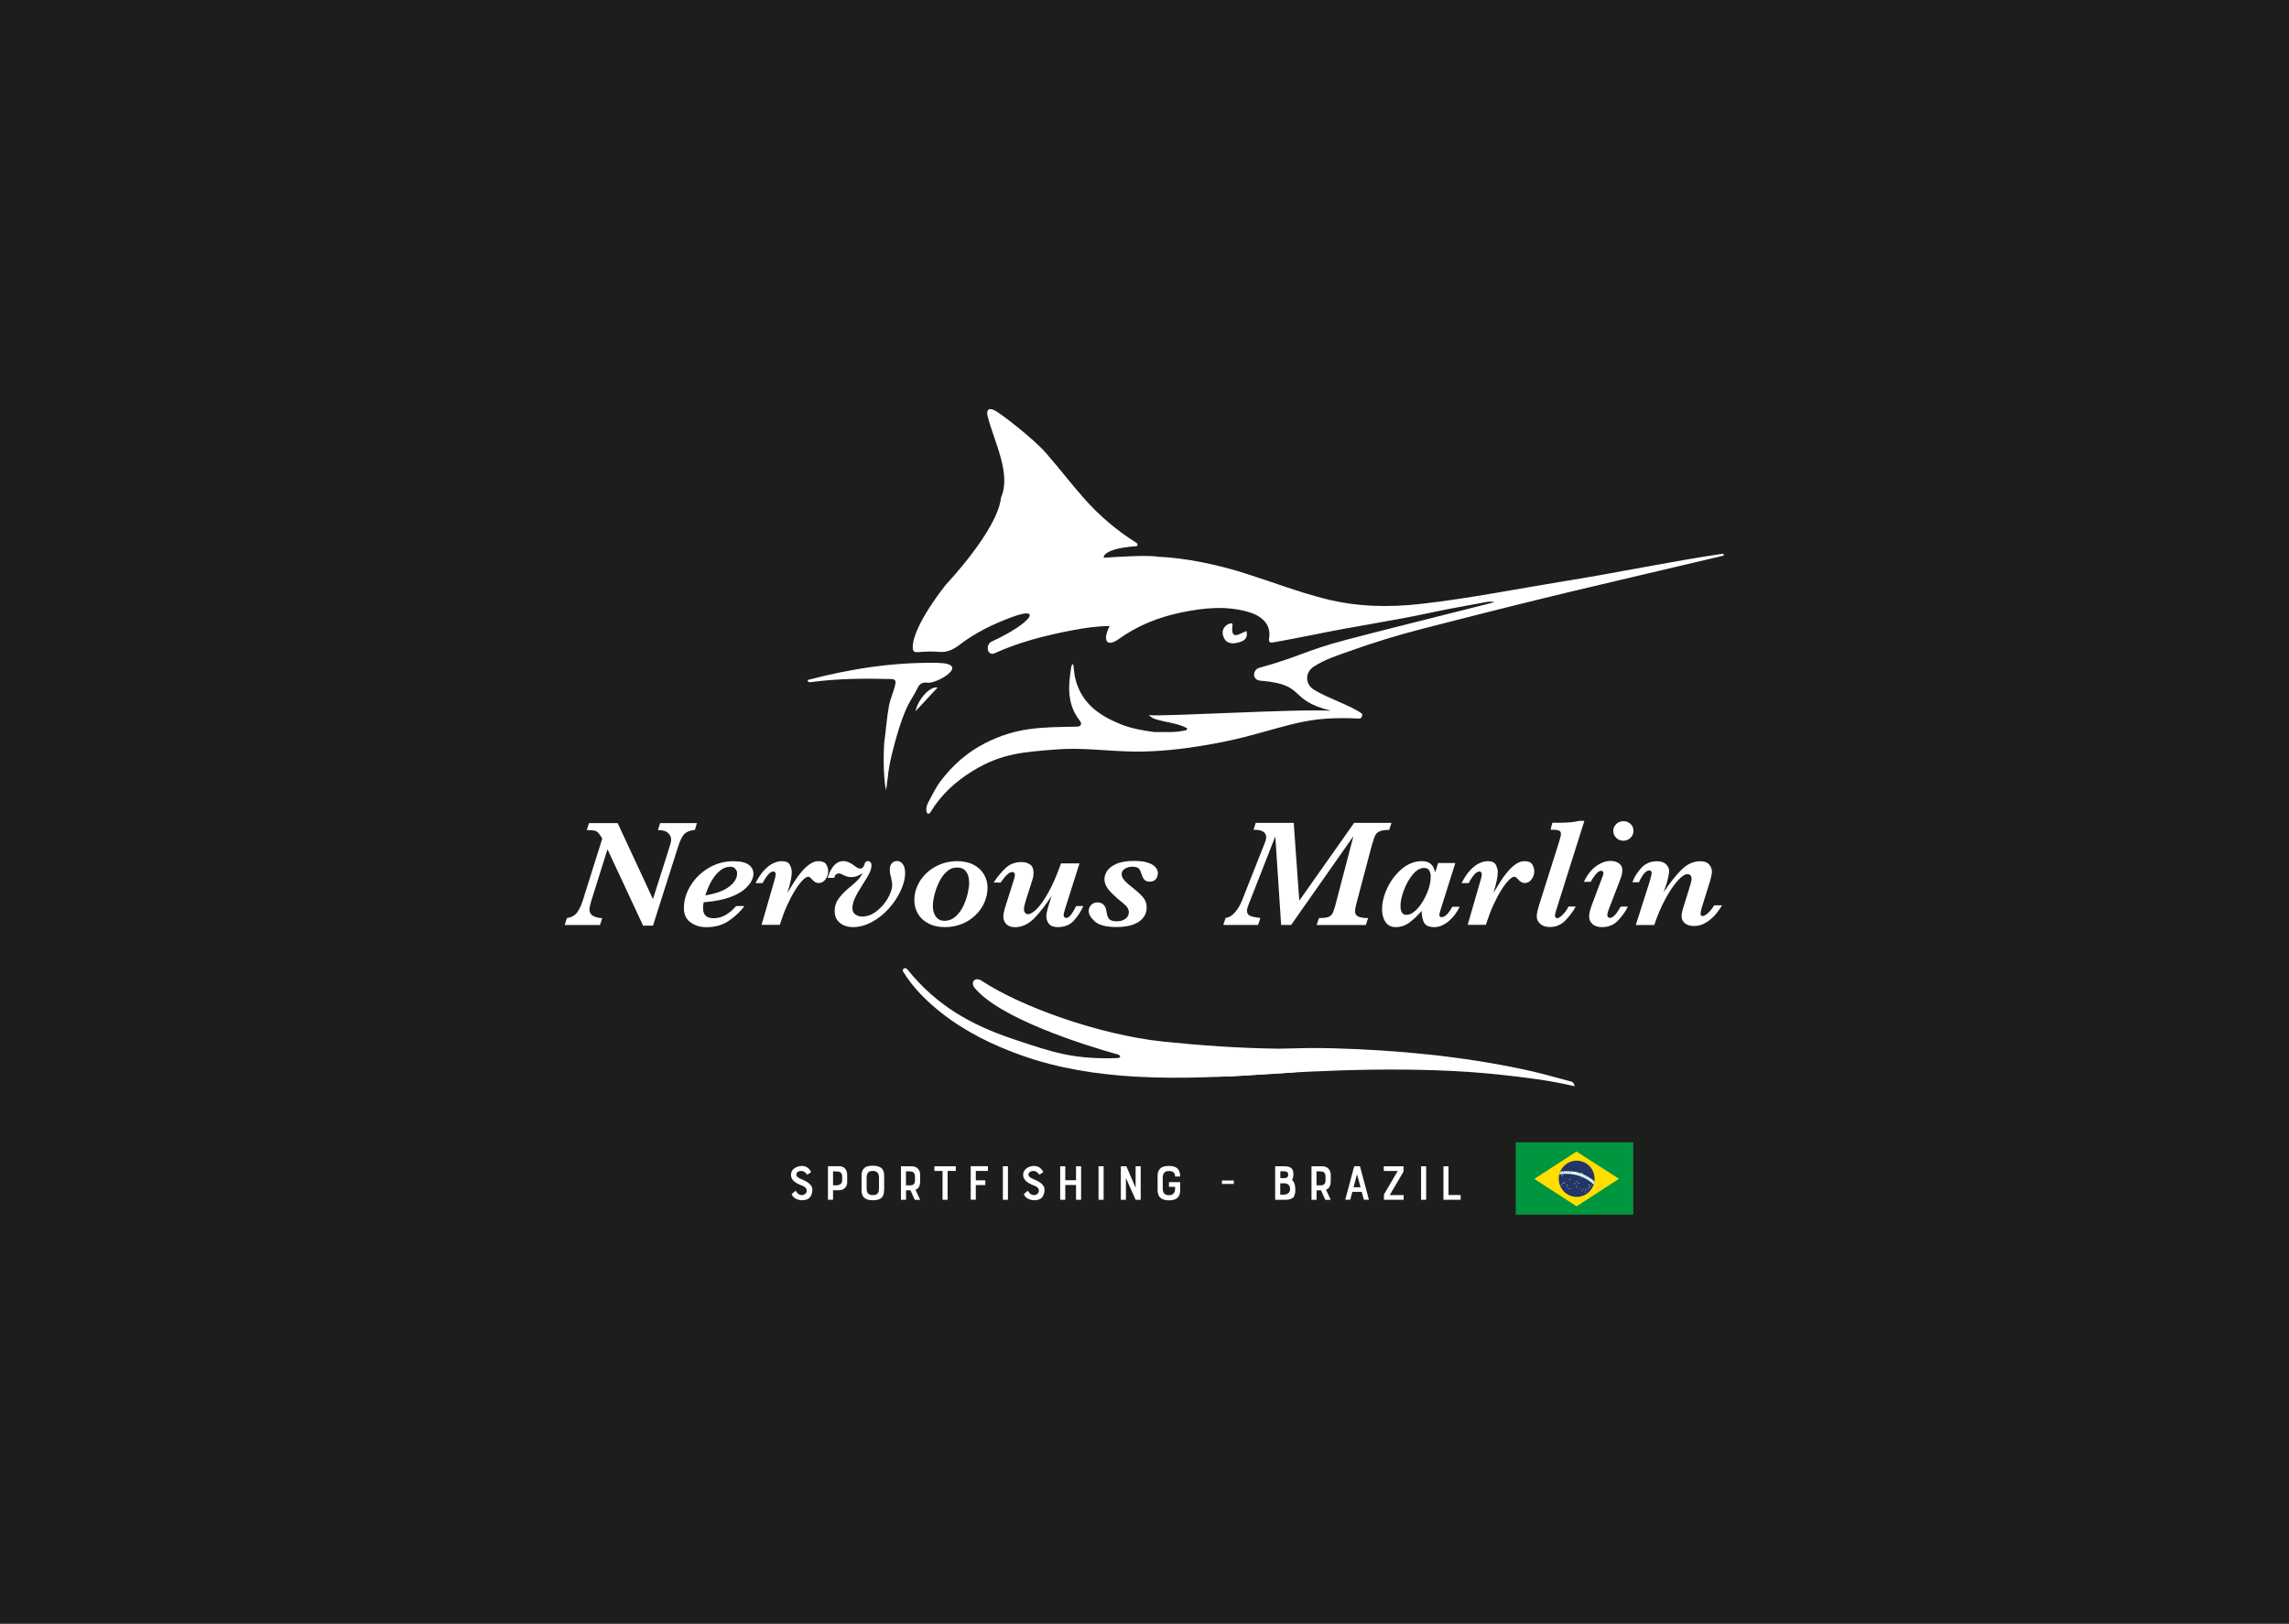 <?xml version="1.0" encoding="UTF-8"?>
<svg id="Capa_1" data-name="Capa 1" xmlns="http://www.w3.org/2000/svg" viewBox="0 0 283.46 201.12">
  <defs>
    <style>
      .cls-1 {
        fill: #ffde00;
      }

      .cls-2 {
        fill: #1d1d1b;
      }

      .cls-3 {
        fill: #233466;
      }

      .cls-4 {
        fill: #fff;
      }

      .cls-5 {
        fill: #009640;
      }
    </style>
  </defs>
  <rect class="cls-2" width="283.46" height="201.12"/>
  <g>
    <path class="cls-4" d="M154.36,78.17c.24,1.05-.51,1.3-1.18,1.45-.68.15-1.39.06-1.68-.77-.22-.61-.05-1.11.47-1.48.21-.14.7-.3.66.02-.27,2.09.89,1.05,1.74.77Z"/>
    <g>
      <path class="cls-4" d="M100.39,148.18c-.12.19-.28.31-.47.38-.19.07-.39.1-.59.1-.13,0-.27-.02-.4-.05-.13-.03-.26-.08-.38-.14-.12-.06-.22-.14-.31-.24-.09-.09-.16-.2-.21-.33l.51-.43.03.07c.08.13.18.24.3.34.13.1.27.14.42.14.17,0,.31-.05.43-.16.12-.1.18-.24.18-.4,0-.09-.02-.17-.06-.24s-.09-.13-.16-.18c-.06-.05-.14-.1-.22-.14-.08-.04-.17-.08-.27-.11-.14-.05-.29-.12-.44-.2-.16-.08-.3-.18-.43-.29-.24-.23-.37-.48-.37-.77,0-.19.04-.35.12-.49.08-.14.19-.26.32-.35s.28-.16.44-.21.32-.07.48-.07c.27,0,.49.07.68.2.19.14.34.32.46.56l-.48.33c-.11-.14-.22-.26-.34-.34-.12-.09-.26-.13-.42-.13-.07,0-.14,0-.21.03-.07.02-.13.04-.19.08-.06.04-.1.08-.14.13-.04.05-.06.12-.06.19,0,.09.03.18.09.25s.14.13.23.19c.09.05.19.1.29.14.1.04.2.08.28.12.12.05.24.12.37.19.13.07.25.16.36.26.11.1.2.21.27.33.07.12.1.26.1.41,0,.1-.01.23-.04.38-.03.16-.09.31-.19.46Z"/>
      <path class="cls-4" d="M104.92,146.36c0,.33-.1.59-.29.78-.19.19-.45.28-.78.28h-.69v1.17h-.63v-4.15h1.31c.37,0,.64.1.81.3.17.2.26.46.26.78v.84ZM104.06,145.19c-.07-.04-.15-.07-.24-.08-.09-.01-.21-.02-.34-.02h-.32v1.72h.32c.08,0,.18,0,.27-.02.1-.01.19-.04.27-.09.18-.1.27-.28.27-.53v-.44c0-.08-.01-.18-.04-.28-.03-.1-.09-.19-.19-.25Z"/>
      <path class="cls-4" d="M109.48,147.4c0,.24-.03.43-.09.6s-.15.29-.27.39c-.12.1-.26.17-.44.21-.17.04-.37.06-.59.06s-.43-.02-.6-.07c-.18-.05-.32-.12-.44-.22s-.21-.23-.27-.39c-.06-.16-.09-.36-.09-.59v-1.75c0-.24.03-.44.09-.6.06-.16.15-.29.27-.39s.26-.17.44-.21c.18-.04.38-.06.6-.06.45,0,.8.09,1.04.28s.36.51.36.97v1.75ZM108.12,145.03h-.08c-.26,0-.45.08-.56.23s-.16.35-.16.61v1.32c0,.27.06.48.17.62.12.14.3.21.55.21h.08c.14,0,.25-.02.35-.06s.17-.1.23-.17c.06-.07.1-.16.12-.26.02-.1.03-.22.03-.34v-1.32c0-.28-.06-.49-.19-.63-.12-.14-.3-.21-.54-.21Z"/>
      <path class="cls-4" d="M113.28,148.6l-.53-1.17h-.55v1.17h-.63v-4.15h1.31c.34,0,.6.1.79.3.19.2.28.46.28.78v.84c0,.19-.04.37-.11.55-.07.18-.19.3-.35.38l-.12.06.58,1.25h-.67ZM112.72,145.08h-.53v1.73h.43c.11,0,.21,0,.28-.02.08-.01.15-.04.21-.09.09-.07.14-.15.17-.25.02-.1.03-.2.03-.29v-.43c0-.43-.2-.64-.6-.64Z"/>
      <path class="cls-4" d="M118.36,145.03h-1.01v3.57h-.63v-3.57h-1.01v-.58h2.65v.58Z"/>
      <path class="cls-4" d="M122.34,145.03h-1.5v1.16h1.18v.59h-1.18v1.81h-.63v-4.15h2.13v.58Z"/>
      <path class="cls-4" d="M124.19,148.6v-4.15h.63v4.15h-.63Z"/>
      <path class="cls-4" d="M129.14,148.18c-.12.19-.28.31-.47.38-.19.07-.39.1-.59.1-.13,0-.27-.02-.4-.05-.13-.03-.26-.08-.38-.14-.12-.06-.22-.14-.31-.24-.09-.09-.16-.2-.21-.33l.51-.43.03.07c.08.13.18.24.3.34.13.1.27.14.42.14.17,0,.31-.05.43-.16.12-.1.18-.24.18-.4,0-.09-.02-.17-.06-.24s-.09-.13-.16-.18c-.06-.05-.14-.1-.22-.14s-.17-.08-.27-.11c-.14-.05-.29-.12-.44-.2s-.3-.18-.43-.29c-.24-.23-.37-.48-.37-.77,0-.19.04-.35.12-.49s.19-.26.32-.35c.13-.09.28-.16.44-.21.16-.05.32-.07.48-.07.27,0,.49.07.68.2.19.14.34.32.46.56l-.48.33c-.11-.14-.22-.26-.34-.34-.12-.09-.26-.13-.42-.13-.07,0-.14,0-.21.03-.07.02-.13.04-.19.08-.06.04-.1.08-.14.13s-.06.12-.06.19c0,.09.03.18.09.25s.14.13.23.19c.09.05.19.1.29.14.1.04.2.08.28.12.12.05.24.12.37.19.13.07.25.16.36.26.11.1.2.21.27.33s.1.26.1.41c0,.1-.01.23-.04.38-.03.16-.09.31-.19.46Z"/>
      <path class="cls-4" d="M133.88,148.6h-.63v-1.83h-1.33v1.83h-.63v-4.15h.63v1.73h1.33v-1.73h.63v4.15Z"/>
      <path class="cls-4" d="M136.04,148.6v-4.15h.63v4.15h-.63Z"/>
      <path class="cls-4" d="M141.26,148.6h-.63l-1.2-2.69v2.69h-.63v-4.15h.68l1.15,2.66v-2.66h.63v4.15Z"/>
      <path class="cls-4" d="M146.15,145.72h-.63v-.02c0-.12-.02-.23-.06-.31-.04-.08-.09-.15-.16-.21s-.14-.09-.23-.11c-.09-.02-.18-.03-.28-.03h-.08c-.25,0-.44.08-.57.25-.05.07-.09.15-.11.25-.03.09-.04.21-.04.34v1.32c0,.27.06.48.18.62.12.14.3.21.54.21h.08c.25,0,.43-.08.55-.23s.18-.35.18-.61v-.19h-.76v-.58h1.39v.98c0,.25-.04.45-.11.62s-.17.29-.3.39-.27.17-.44.2c-.17.04-.35.06-.54.06-.22,0-.41-.02-.59-.07-.17-.05-.32-.12-.44-.22-.12-.1-.22-.23-.28-.39-.06-.16-.1-.36-.1-.58v-1.75c0-.24.03-.44.1-.6s.17-.29.29-.39c.12-.1.27-.16.44-.2s.36-.06.57-.06c.22,0,.42.02.59.07.17.04.32.12.44.22.12.1.21.23.27.39s.09.35.09.58v.07Z"/>
      <path class="cls-4" d="M151.32,146.64v-.43h1.47v.43h-1.47Z"/>
      <path class="cls-4" d="M160.06,148.38c-.14.1-.29.16-.45.19s-.32.03-.47.03h-1.23v-4.15h1c.16,0,.33,0,.5.03s.31.06.42.14c.12.08.21.19.27.35.05.12.07.29.07.5,0,.12-.01.24-.04.35-.02.11-.07.22-.13.33.09.08.16.16.21.24.04.07.08.15.11.24.05.17.08.39.08.66,0,.08,0,.18,0,.28,0,.1-.02.2-.05.31-.02.1-.06.2-.1.29-.04.09-.1.16-.18.22ZM159.08,145.92c.14,0,.25-.04.33-.11s.12-.18.12-.32c0-.09-.02-.17-.05-.22-.04-.06-.08-.1-.14-.13-.06-.03-.12-.05-.19-.06s-.14-.01-.21-.01h-.39v.85h.53ZM158.54,146.56v1.41h.38c.11,0,.22-.01.32-.04s.19-.07.27-.13c.08-.06.14-.13.18-.22.05-.09.07-.2.07-.32,0-.2-.06-.37-.19-.5-.12-.13-.29-.2-.51-.2h-.53Z"/>
      <path class="cls-4" d="M164.12,148.6l-.53-1.17h-.55v1.17h-.63v-4.15h1.31c.34,0,.6.1.79.3.19.2.28.46.28.78v.84c0,.19-.04.37-.11.55-.07.18-.19.3-.35.38l-.12.06.58,1.25h-.67ZM163.56,145.08h-.53v1.73h.43c.11,0,.21,0,.28-.02.08-.01.15-.04.21-.09.09-.07.14-.15.17-.25.02-.1.03-.2.03-.29v-.43c0-.43-.2-.64-.6-.64Z"/>
      <path class="cls-4" d="M168.64,147.62h-1.17l-.26.97h-.62l1.11-4.15h.71l1.11,4.15h-.62l-.27-.97ZM167.62,147.05h.87l-.45-1.61-.42,1.61Z"/>
      <path class="cls-4" d="M173.83,148.6h-2.45v-.65l1.71-2.92h-1.73v-.58h2.45v.65l-1.71,2.92h1.72v.58Z"/>
      <path class="cls-4" d="M175.98,148.6v-4.15h.63v4.15h-.63Z"/>
      <path class="cls-4" d="M180.88,148.6h-2.13v-4.15h.63v3.56h1.5v.59Z"/>
    </g>
    <path class="cls-4" d="M194.17,133.85c-1.83-.49-3.66-1.01-5.51-1.4-7.73-1.64-15.57-2.38-23.46-2.61-16.56-.49-24.79,4.37-11.11,3.38,9.94-.72,21.67-1.19,31.6-.12,3.11.34,6.21.7,9.3,1.44-.06-.59-.49-.6-.81-.68Z"/>
    <g>
      <path class="cls-4" d="M86.31,101.93l-.26.86c-.52.04-.93.19-1.23.44-.3.25-.59.81-.86,1.68l-3.1,9.74h-1.22l-4.41-9.46-2.03,6.46c-.13.44-.2.76-.2.95,0,.42.17.7.5.87.33.16.69.24,1.08.24l-.28.86h-4.37l.27-.86c.59-.09,1.03-.34,1.31-.75.28-.42.52-.95.72-1.61l2.35-7.48-.21-.34c-.21-.34-.41-.54-.61-.61s-.56-.11-1.1-.11l.28-.86h3.55l4.37,9.41,1.88-5.93c.04-.13.09-.29.15-.48.06-.19.12-.37.16-.53s.06-.32.06-.46c0-.27-.12-.53-.37-.78s-.67-.37-1.27-.37l.28-.86h4.55Z"/>
      <path class="cls-4" d="M93.31,108.21c0,.25-.08.55-.24.88-.16.33-.45.68-.88,1.06-.43.37-1.04.7-1.83.99-.79.29-1.79.48-2.99.59l-.23.02c-.05.25-.08.48-.08.69,0,.46.11.79.34.99s.56.3,1,.3c.96,0,1.88-.5,2.76-1.51h1.02c-.4.59-1,1.17-1.81,1.75s-1.77.87-2.88.87c-.77,0-1.43-.2-1.98-.6-.55-.4-.82-.99-.82-1.77,0-.95.27-1.87.82-2.77.55-.9,1.29-1.63,2.23-2.19.94-.56,1.97-.84,3.08-.84.89,0,1.53.15,1.91.44.38.29.57.66.57,1.11ZM91.28,108.17c0-.21-.07-.39-.22-.56-.15-.17-.35-.26-.61-.26-.45,0-.86.15-1.24.45s-.69.66-.95,1.07c-.26.41-.47.83-.63,1.25-.16.42-.26.68-.3.78,1.3-.21,2.29-.57,2.95-1.07.66-.5,1-1.06,1-1.66Z"/>
      <path class="cls-4" d="M102.56,107.88c0,.39-.11.74-.34,1.04-.22.3-.51.45-.85.45-.29,0-.57-.16-.85-.49-.15-.19-.3-.29-.45-.29-.17,0-.41.16-.71.47-.3.31-.61.73-.93,1.25s-.63,1.12-.94,1.79-.57,1.36-.8,2.07l-.12.38h-2.26l1.51-5.23c.16-.5.24-.85.24-1.05,0-.07-.02-.15-.07-.22-.05-.07-.12-.11-.21-.11-.25,0-.5.17-.76.51-.26.34-.45.65-.58.93h-.88c.37-.72.75-1.28,1.14-1.67.39-.39.76-.67,1.13-.82.36-.16.69-.23.99-.23.51,0,.84.16,1,.47s.23.61.23.91c0,.54-.18,1.39-.54,2.55.37-.61.67-1.1.9-1.46.23-.37.51-.74.84-1.14.32-.39.67-.71,1.03-.96.36-.25.72-.37,1.06-.37.49,0,.82.14.98.41.16.27.24.54.24.81Z"/>
      <path class="cls-4" d="M112.09,108.1c0,.68-.18,1.41-.55,2.21s-.86,1.54-1.48,2.23c-.62.69-1.32,1.24-2.1,1.66s-1.55.63-2.32.63c-.37,0-.72-.06-1.06-.19s-.63-.34-.87-.64c-.23-.3-.35-.68-.35-1.16,0-.57.16-1.07.47-1.51.31-.44.76-.91,1.34-1.39.47-.39.82-.7,1.05-.94.23-.24.43-.52.6-.85-.47.33-.95.49-1.43.49-.31,0-.65-.1-1.01-.29-.21-.11-.37-.17-.49-.17-.29,0-.49.18-.59.55h-.81c.43-1.38,1.08-2.08,1.96-2.08.42,0,.89.21,1.4.61.16.12.29.21.38.25.09.04.18.07.26.07.28,0,.47-.17.56-.51.06-.28.2-.42.39-.42.15,0,.26.05.35.14.08.09.13.21.13.36,0,.32-.09.67-.28,1.04-.19.37-.43.78-.73,1.23-.51.8-.87,1.42-1.06,1.86-.2.45-.29.84-.29,1.19,0,.37.12.63.37.8.25.16.52.25.83.25.63,0,1.23-.22,1.8-.67.57-.45,1.04-.98,1.39-1.6.35-.62.53-1.16.53-1.62,0-.29-.05-.63-.15-1.02-.1-.32-.14-.6-.14-.86,0-.4.09-.69.28-.86.19-.17.39-.25.61-.25.29,0,.53.13.72.39.19.26.28.61.28,1.04Z"/>
      <path class="cls-4" d="M122.29,109.94c0,.62-.13,1.23-.38,1.82-.25.59-.62,1.12-1.1,1.58-.48.47-1.04.83-1.68,1.09-.64.26-1.35.4-2.12.4s-1.41-.14-1.98-.42c-.57-.28-1.01-.68-1.33-1.19-.31-.51-.47-1.09-.47-1.75,0-.83.24-1.62.71-2.37.47-.74,1.12-1.34,1.94-1.78.82-.44,1.7-.66,2.65-.66.79,0,1.47.15,2.04.45s1,.7,1.29,1.21c.29.5.43,1.04.43,1.62ZM120.01,109.3c0-.58-.13-1.03-.38-1.36-.25-.33-.63-.49-1.12-.49s-.91.17-1.29.52c-.38.35-.69.78-.94,1.31-.25.52-.44,1.05-.57,1.58-.13.53-.19.99-.19,1.37,0,.53.13.97.38,1.31.25.34.6.51,1.06.51.51,0,.96-.17,1.35-.51.39-.34.71-.77.97-1.3.25-.52.44-1.06.56-1.6.12-.54.18-.99.18-1.34Z"/>
      <path class="cls-4" d="M134.16,112.21c-.26.61-.64,1.2-1.14,1.77s-1.17.85-2.02.85c-.53,0-.9-.14-1.11-.41-.21-.27-.32-.59-.32-.95,0-.15.03-.36.09-.61.06-.25.14-.54.24-.85l.32-1.05c-.69,1.08-1.39,2-2.12,2.75-.73.75-1.54,1.13-2.43,1.13-.46,0-.8-.13-1.05-.38-.24-.25-.37-.56-.37-.9,0-.33.09-.77.27-1.33l.97-3.07c.13-.37.19-.64.19-.8,0-.07-.02-.15-.07-.23-.05-.08-.13-.12-.25-.12-.38,0-.86.43-1.43,1.3h-.88c.44-.68.92-1.27,1.46-1.78s1.2-.76,2.01-.76c.37,0,.7.09,1.01.28.3.19.46.54.46,1.06,0,.3-.04.58-.13.82l-.79,2.48c-.18.57-.27.98-.27,1.24,0,.14.04.27.13.39.09.12.21.19.36.19.3,0,.67-.22,1.12-.67.44-.44.92-1.14,1.45-2.08.52-.94,1.03-2.12,1.53-3.54h2.29l-1.8,5.68c-.12.4-.17.65-.17.73,0,.07.03.15.09.23.06.08.13.12.2.12.24,0,.47-.16.68-.47.22-.31.41-.65.59-1.01h.9Z"/>
      <path class="cls-4" d="M143.37,108.24c0,.25-.09.48-.26.67-.18.19-.42.29-.72.29-.23,0-.41-.04-.54-.13s-.23-.21-.31-.36c-.07-.16-.17-.39-.27-.69-.06-.21-.17-.38-.3-.49-.14-.12-.39-.18-.77-.18-.33,0-.63.08-.9.25-.27.17-.4.39-.4.66,0,.19.05.36.16.53.11.17.24.33.4.48.16.15.4.36.74.63.63.5,1.09.92,1.37,1.26s.43.76.43,1.27c0,.41-.12.8-.37,1.16s-.65.66-1.21.89c-.56.23-1.29.34-2.16.34-1.26,0-2.15-.23-2.67-.68-.51-.45-.77-.89-.77-1.31,0-.28.1-.52.3-.74.2-.21.46-.32.79-.32.65,0,1.03.41,1.13,1.22.04.35.15.62.3.82.16.2.48.3.98.3.43,0,.78-.11,1.06-.32.28-.21.41-.48.41-.81,0-.17-.05-.34-.14-.51-.09-.17-.29-.37-.58-.61-.52-.42-.95-.79-1.28-1.12-.34-.32-.59-.63-.76-.93-.17-.3-.26-.61-.26-.94,0-.29.1-.61.3-.95.2-.34.57-.64,1.13-.9.55-.26,1.3-.39,2.24-.39.58,0,1.06.05,1.46.15.4.1.7.23.92.39.21.16.36.33.45.5.08.18.13.36.13.54Z"/>
    </g>
    <g>
      <path class="cls-4" d="M172.31,101.93l-.28.86c-.49,0-.86.05-1.13.15-.26.1-.46.27-.58.5s-.26.63-.42,1.18l-1.95,7.37c-.1.39-.15.68-.15.86,0,.34.14.56.42.68.28.12.68.18,1.2.18l-.28.86h-6.09l.28-.86c.47,0,.84-.04,1.08-.11.25-.07.43-.2.55-.39.12-.19.24-.49.36-.92l2.28-8.72-7.71,10.99h-1.24l-.72-10.97-3.23,8.24c-.19.47-.28.78-.28.93,0,.35.15.59.44.69.29.11.7.19,1.22.25l-.28.86h-4.31l.28-.86c.43-.06.82-.29,1.18-.72.36-.42.65-.92.87-1.48l2.86-7.23c.08-.2.12-.38.12-.56,0-.3-.12-.53-.35-.69-.23-.16-.56-.24-.99-.24h-.22l.26-.86h4.71l.69,9.63,6.79-9.63h4.64Z"/>
      <path class="cls-4" d="M180.76,112.32c-.19.37-.39.7-.63,1.01-.23.3-.49.57-.77.8-.28.23-.57.4-.85.52-.29.12-.58.18-.89.18-.67,0-1.11-.2-1.29-.59-.19-.39-.28-.86-.28-1.41-.51.59-1.02,1.07-1.52,1.44s-1.07.56-1.71.56c-.38,0-.69-.1-.94-.3-.25-.2-.43-.47-.55-.82-.12-.34-.18-.71-.18-1.1,0-.84.22-1.72.66-2.65s1.04-1.71,1.8-2.35c.76-.63,1.58-.95,2.46-.95.4,0,.72.08.95.23.23.16.39.33.48.52.09.19.16.41.23.64l.36-1.16h2.13l-1.79,5.68c-.13.41-.19.66-.19.75,0,.08.03.15.08.2.05.06.12.08.19.08.42,0,.86-.43,1.34-1.29h.93ZM177.18,108.61c0-.3-.06-.56-.18-.78-.12-.22-.34-.33-.65-.33-.48,0-.95.27-1.4.81s-.82,1.19-1.1,1.95-.42,1.4-.42,1.92c0,.75.24,1.13.73,1.13.34,0,.69-.15,1.04-.45.36-.3.68-.7.99-1.21.31-.52.56-1.05.73-1.58.17-.53.25-1.02.25-1.45Z"/>
      <path class="cls-4" d="M190,107.88c0,.39-.11.74-.34,1.04-.22.3-.51.45-.85.45-.29,0-.57-.16-.85-.49-.15-.19-.31-.29-.45-.29-.17,0-.41.16-.71.47-.3.31-.61.73-.93,1.25s-.63,1.12-.94,1.79c-.31.67-.57,1.36-.8,2.07l-.12.38h-2.26l1.51-5.23c.16-.5.24-.85.24-1.05,0-.07-.02-.15-.07-.22-.05-.07-.12-.11-.21-.11-.25,0-.5.17-.76.51s-.45.65-.58.93h-.89c.37-.72.75-1.28,1.14-1.67.39-.39.76-.67,1.13-.82.36-.16.69-.23.99-.23.51,0,.84.16,1,.47.15.31.23.61.23.91,0,.54-.18,1.39-.54,2.55.37-.61.67-1.1.9-1.46.23-.37.51-.74.84-1.14.32-.39.67-.71,1.03-.96.36-.25.72-.37,1.06-.37.49,0,.82.14.98.41.16.27.24.54.24.81Z"/>
      <path class="cls-4" d="M196.19,101.71l-3.37,10.68c-.17.53-.26.86-.26.99,0,.11.03.19.08.25.05.06.12.09.2.09.17,0,.4-.15.69-.44.29-.29.53-.62.7-1h.9c-.31.58-.73,1.15-1.26,1.7-.53.56-1.18.84-1.97.84-.48,0-.87-.13-1.16-.39s-.44-.57-.44-.94c0-.29.1-.75.3-1.41l2.46-7.77c.16-.51.24-.85.24-1.02,0-.22-.09-.36-.27-.43s-.52-.1-1.02-.1l.23-.86h1.03c.44,0,.85-.02,1.21-.05.37-.03.72-.09,1.05-.18h.65Z"/>
      <path class="cls-4" d="M201.57,112.32c-.25.54-.64,1.09-1.17,1.66s-1.2.85-2,.85c-.54,0-.94-.13-1.21-.39-.27-.26-.4-.56-.4-.92s.12-.86.36-1.5l1.24-3.29c.12-.3.18-.5.18-.61,0-.07-.03-.13-.09-.19-.06-.06-.12-.08-.19-.08-.22,0-.46.16-.72.49-.26.33-.45.62-.58.88h-.85c.38-.82.87-1.45,1.48-1.91.61-.45,1.21-.68,1.81-.68.42,0,.77.1,1.05.3s.42.47.42.81c0,.35-.07.71-.21,1.07l-1.5,3.9c-.1.27-.15.48-.15.65,0,.07.03.15.09.22.06.07.13.11.2.11.19,0,.39-.1.6-.3.21-.2.46-.57.77-1.1h.89ZM202.28,102.91c0,.34-.12.62-.37.86-.25.24-.54.36-.87.36-.36,0-.66-.12-.9-.36s-.36-.53-.36-.86.12-.6.36-.84c.24-.24.54-.36.9-.36.23,0,.44.05.63.16.19.11.34.25.45.43.11.18.16.38.16.61Z"/>
      <path class="cls-4" d="M213.25,112.12c-.18.33-.43.69-.75,1.08-.32.39-.71.74-1.19,1.04-.47.3-.98.45-1.53.45-.47,0-.85-.11-1.13-.34s-.41-.52-.41-.88c0-.29.08-.67.24-1.16l.7-2.24c.2-.61.3-1.03.3-1.26,0-.14-.04-.26-.13-.37-.09-.11-.21-.17-.36-.17-.35,0-.77.28-1.27.85s-1.01,1.33-1.52,2.29c-.52.96-.96,2.01-1.34,3.16h-2.29l1.74-5.46c.15-.55.23-.86.23-.95,0-.07-.02-.15-.06-.23s-.11-.12-.22-.12c-.25,0-.49.15-.72.46-.23.3-.42.64-.58,1h-.81c.24-.66.62-1.26,1.13-1.8.51-.53,1.15-.8,1.93-.8.5,0,.87.13,1.12.39.25.26.37.54.37.83,0,.16-.04.41-.11.74-.07.33-.15.64-.24.92l-.34.96c.8-1.19,1.54-2.12,2.24-2.81.7-.69,1.48-1.03,2.33-1.03.49,0,.85.14,1.08.41s.34.58.34.9c0,.2-.08.57-.23,1.13l-1.01,3.24c-.12.4-.17.69-.17.85,0,.06.02.12.06.18s.1.08.17.08c.18,0,.41-.12.69-.37.28-.25.54-.57.77-.96h.96Z"/>
    </g>
    <path class="cls-4" d="M114.84,84.56c1.13.19,5.51-2.38,1.27-2.46-5.37-.1-10.74.71-16.13,2.13.15.34.3.28.5.25,3.27-.44,6.55-.46,9.83-.38.54.01.67.18.55.71-.2.89-.6,1.7-.77,2.6-.29,1.54-.38,3.1-.6,4.65-.19,3.38.14,5.43.22,5.8.15-.57.11-.92.22-1.45.09-1.13.32-2.22.6-3.33.46-1.81.96-3.59,1.71-5.31.41-.93,1.01-1.74,1.44-2.65.21-.44.62-.65,1.16-.56ZM213.38,68.58c-6.49.95-12.91,2.32-19.39,3.36-6.02.97-11.99,2.18-18.05,2.86-4,.45-7.94.36-11.87-.64-3.33-.85-6.53-2.08-9.8-3.12-3.34-1.07-7.41-1.95-10.92-2.09-1.23-.23-5.24.03-6.64.13-.08,0-.25-1.12,3.98-1.43.18-.01.28-.21.05-.41-2.45-1.53-4.63-3.39-6.53-5.55-1.6-1.82-3.08-3.74-4.67-5.57-1.54-1.78-5.73-5-6.36-5.29-1.13-.55-.93.49-.89.67.83,3.28,2.97,7.13,1.67,10.14-.44,4.05-6.79,10.73-6.79,10.73,0,0-4.11,5.06-4.14,7.77,0,.5.12.69.72.63.85-.08,1.71-.1,2.56-.03.99.09,1.75-.3,2.48-.85,1.97-1.52,4.19-2.59,6.5-3.45,3.83-1.43,2.55.69-2.48,3.02-.84.39-.54,1.86.36,1.45,3.1-1.41,6.38-2.23,9.7-2.86,1.45-.27,2.91-.5,4.54-.51-.96,1.94-.27,2.62,1.15,1.6,2.33-1.68,4.96-2.71,7.76-3.29,2.78-.57,5.57-.86,8.36-.03,1.46.44,2.78,1.45,2.48,3.23-.1.59.2.58.62.5,1.64-.32,3.28-.6,4.91-.94,4.84-1.01,9.75-1.7,14.58-2.75,2.31-.5,4.65-.89,6.98-1.33,0,0,1.32-.05.48.14-1.69.43-3.38.86-5.07,1.28-4.29,1.09-8.58,2.14-12.86,3.27-5.28,1.39-5.65,2.05-10.91,3.51-.69.19-1,1.54.34,1.59,5.65.49,3.11,2.34,8.59,3.71-4.14-.26-20.64.75-22.56.54.41.38.69.47.99.55,1.25.37,2.58.45,3.75,1.07.01.32-.24.27-.43.31-1.2.27-2.41.13-3.62.17-1.42-.2-2.83-.43-4.17-.97-2.62-1.06-4.78-2.54-5.58-5.49-.18-.66-.2-1.3-.3-1.97-.23.11-.23.31-.26.48-.37,2.3-.5,4.55,1.08,6.54.31.39.14.73-.36.74-4.41.08-7.45.04-11.42,2.07-2.2,1.13-3.98,2.72-5.47,4.69-.62.82-1.03,1.72-1.51,2.6-.54.99-.11,1.87.3,1.18,1.32-2.16,3.12-3.79,5.24-5.08,3.54-2.16,6.23-2.31,10.34-2.64,3.25-.26,6.45.24,9.69.27,5.55.05,11.58-1.29,13.57-1.8,6.04-1.56,8.02-2.61,14.26-2.29.24.01.46-.48.25-.64-1.36-.99-4.2-1.89-5.89-2.93-1.13-.7-1.13-2.15-.02-2.87,1.34-.88,2.85-1.35,4.33-1.88,3.08-1.11,6.21-2.06,9.38-2.87,4.87-1.25,9.73-2.49,14.61-3.68,4.32-1.06,8.66-2.06,12.98-3.09,3.13-.74,6.26-1.47,9.39-2.21.13-.03.11-.25-.07-.24ZM109.93,96.41s0,0,0,0c0,0,0,0,0,.01v-.02ZM113.38,88.09c.94-1.01,1.81-1.95,2.72-2.93-.9-.23-2.45,1.47-2.72,2.93Z"/>
    <path class="cls-4" d="M165.03,130.04c-2.36-.13-4.71-.12-7.07-.16-4.64-.07-9.25-.39-13.88-.87-8.08-.84-17.82-4.42-22.49-7.52-.87-.58-1.45.2-.9.86,3.14,3.81,13.53,7.08,17.69,8.24.52.15.38.45,0,.46-5.35.17-7.81-.64-12.9-2.35-5.27-1.77-9.53-4.18-13.1-8.62-.31-.39-.7-.02-.56.22,1.22,2.02,2.89,3.67,4.71,5.11,3.02,2.39,6.45,4.06,10.07,5.34,4.54,1.6,9.24,2.32,14.02,2.6,5.95.34,11.88-.03,17.81-.39,8.82-.54,10.7-2.85,6.59-2.92Z"/>
    <g>
      <rect class="cls-5" x="187.7" y="141.48" width="14.56" height="8.96"/>
      <polygon class="cls-1" points="190 146.01 195.23 142.63 200.49 146 195.24 149.41 190 146.01"/>
      <ellipse class="cls-3" cx="195.25" cy="146" rx="2.22" ry="2.24"/>
      <path class="cls-4" d="M195.04,145.12c1.52.32,2.4,1.22,2.4,1.22-.02.17-.08.36-.08.36-.97-.93-2.19-1.18-2.19-1.18-1.08-.26-2.06-.07-2.06-.07.03-.13.12-.34.12-.34,0,0,.74-.14,1.82.03Z"/>
      <polygon class="cls-4" points="193.43 145.5 193.46 145.57 193.52 145.57 193.47 145.61 193.49 145.68 193.43 145.64 193.38 145.68 193.4 145.61 193.34 145.57 193.41 145.57 193.43 145.5"/>
      <polygon class="cls-4" points="194.4 146.01 194.42 146.07 194.48 146.07 194.43 146.11 194.45 146.16 194.4 146.13 194.35 146.16 194.37 146.11 194.32 146.07 194.38 146.07 194.4 146.01"/>
      <polygon class="cls-4" points="193.85 146.35 193.86 146.38 193.9 146.38 193.87 146.41 193.88 146.44 193.85 146.42 193.82 146.44 193.83 146.41 193.8 146.38 193.84 146.38 193.85 146.35"/>
      <polygon class="cls-4" points="193.63 146.44 193.65 146.51 193.73 146.51 193.67 146.56 193.69 146.63 193.63 146.59 193.57 146.63 193.59 146.56 193.53 146.51 193.61 146.51 193.63 146.44"/>
      <polygon class="cls-4" points="193.36 146.67 193.37 146.72 193.43 146.72 193.38 146.76 193.4 146.81 193.36 146.78 193.31 146.81 193.33 146.76 193.28 146.72 193.34 146.72 193.36 146.67"/>
      <polygon class="cls-4" points="194.09 146.69 194.11 146.74 194.17 146.74 194.12 146.78 194.14 146.83 194.09 146.8 194.05 146.83 194.06 146.78 194.02 146.74 194.07 146.74 194.09 146.69"/>
      <polygon class="cls-4" points="194.02 146.91 194.04 146.97 194.1 146.97 194.05 147 194.07 147.06 194.02 147.02 193.98 147.06 194 147 193.95 146.97 194.01 146.97 194.02 146.91"/>
      <polygon class="cls-4" points="194.35 147.11 194.37 147.17 194.44 147.17 194.38 147.21 194.4 147.27 194.35 147.23 194.3 147.27 194.32 147.21 194.27 147.17 194.33 147.17 194.35 147.11"/>
      <polygon class="cls-4" points="195.24 146.93 195.26 146.99 195.32 146.99 195.27 147.02 195.29 147.09 195.24 147.05 195.19 147.09 195.21 147.02 195.16 146.99 195.22 146.99 195.24 146.93"/>
      <polygon class="cls-4" points="195.5 146.48 195.52 146.54 195.58 146.54 195.53 146.58 195.55 146.63 195.5 146.6 195.45 146.63 195.47 146.58 195.42 146.54 195.48 146.54 195.5 146.48"/>
      <polygon class="cls-4" points="195.24 146.28 195.26 146.34 195.32 146.34 195.27 146.37 195.29 146.43 195.24 146.39 195.19 146.43 195.21 146.37 195.16 146.34 195.22 146.34 195.24 146.28"/>
      <polygon class="cls-4" points="195.01 146.49 195.03 146.54 195.08 146.54 195.04 146.57 195.06 146.62 195.01 146.59 194.97 146.62 194.99 146.57 194.95 146.54 195 146.54 195.01 146.49"/>
      <polygon class="cls-4" points="195.13 146.67 195.14 146.7 195.18 146.7 195.15 146.73 195.16 146.76 195.13 146.74 195.09 146.76 195.11 146.73 195.08 146.7 195.11 146.7 195.13 146.67"/>
      <polygon class="cls-4" points="195.84 145.84 195.86 145.88 195.89 145.88 195.86 145.9 195.87 145.94 195.84 145.91 195.81 145.94 195.82 145.9 195.79 145.88 195.83 145.88 195.84 145.84"/>
      <polygon class="cls-4" points="195.93 145.2 195.95 145.27 196.02 145.27 195.96 145.31 195.99 145.38 195.93 145.34 195.87 145.38 195.89 145.31 195.83 145.27 195.91 145.27 195.93 145.2"/>
      <polygon class="cls-4" points="196.79 146.69 196.81 146.76 196.89 146.76 196.83 146.8 196.85 146.87 196.79 146.83 196.73 146.87 196.76 146.8 196.7 146.76 196.77 146.76 196.79 146.69"/>
      <polygon class="cls-4" points="196.74 147.08 196.76 147.14 196.82 147.14 196.77 147.17 196.79 147.23 196.74 147.2 196.7 147.23 196.71 147.17 196.67 147.14 196.73 147.14 196.74 147.08"/>
      <polygon class="cls-4" points="196.88 146.91 196.9 146.97 196.96 146.97 196.91 147 196.93 147.06 196.88 147.02 196.83 147.06 196.85 147 196.8 146.97 196.86 146.97 196.88 146.91"/>
      <polygon class="cls-4" points="197.1 146.74 197.11 146.78 197.16 146.78 197.12 146.81 197.14 146.86 197.1 146.83 197.06 146.86 197.08 146.81 197.04 146.78 197.08 146.78 197.1 146.74"/>
      <polygon class="cls-4" points="196.57 147.22 196.58 147.26 196.63 147.26 196.59 147.29 196.61 147.33 196.57 147.31 196.53 147.33 196.55 147.29 196.51 147.26 196.56 147.26 196.57 147.22"/>
      <polygon class="cls-4" points="196.35 147.38 196.37 147.43 196.42 147.43 196.38 147.47 196.39 147.52 196.35 147.48 196.31 147.52 196.32 147.47 196.28 147.43 196.33 147.43 196.35 147.38"/>
      <polygon class="cls-4" points="196.34 147.18 196.35 147.22 196.39 147.22 196.36 147.24 196.37 147.29 196.34 147.26 196.3 147.29 196.31 147.24 196.28 147.22 196.32 147.22 196.34 147.18"/>
      <polygon class="cls-4" points="196.1 147.26 196.11 147.3 196.15 147.3 196.12 147.32 196.13 147.37 196.1 147.34 196.06 147.37 196.07 147.32 196.04 147.3 196.08 147.3 196.1 147.26"/>
      <polygon class="cls-4" points="195.73 147.2 195.74 147.24 195.79 147.24 195.75 147.26 195.76 147.31 195.73 147.28 195.69 147.31 195.71 147.26 195.67 147.24 195.72 147.24 195.73 147.2"/>
      <polygon class="cls-4" points="196.35 147.63 196.36 147.67 196.41 147.67 196.37 147.7 196.38 147.74 196.35 147.71 196.31 147.74 196.33 147.7 196.29 147.67 196.34 147.67 196.35 147.63"/>
      <polygon class="cls-4" points="195.91 147.44 195.92 147.49 195.98 147.49 195.93 147.53 195.95 147.58 195.91 147.54 195.86 147.58 195.88 147.53 195.84 147.49 195.89 147.49 195.91 147.44"/>
      <polygon class="cls-4" points="195.25 147.72 195.25 147.75 195.28 147.75 195.26 147.76 195.27 147.79 195.25 147.77 195.23 147.79 195.23 147.76 195.21 147.75 195.24 147.75 195.25 147.72"/>
      <g>
        <path class="cls-5" d="M193.42,145.22c.01.06-.02.1-.08.11-.05,0-.1-.02-.12-.08-.01-.06.02-.1.08-.11.06,0,.11.03.12.08ZM193.25,145.25s.04.07.08.06c.04,0,.06-.04.05-.09,0-.04-.04-.07-.08-.07-.05,0-.06.05-.05.09Z"/>
        <path class="cls-5" d="M193.53,145.12s.03,0,.05,0c.03,0,.05,0,.07.01.01,0,.02.02.02.03,0,.02-.01.04-.03.05,0,0,0,0,0,0,.02,0,.03.02.04.04.01.03.02.04.02.05,0,0-.02,0-.03,0,0,0-.01-.02-.02-.04,0-.03-.02-.03-.05-.03,0,0-.02,0-.03,0,0,.03,0,.05.01.08,0,0-.02,0-.03,0-.01-.06-.02-.12-.03-.18ZM193.57,145.2s.02,0,.03,0c.03,0,.05-.02.04-.04,0-.02-.03-.03-.05-.03-.01,0-.02,0-.03,0,0,.02,0,.05.01.07Z"/>
        <path class="cls-5" d="M193.8,145.1s.04,0,.06,0c.04,0,.07,0,.09.02.02.02.03.04.03.07,0,.03,0,.06-.03.07-.02.02-.05.03-.09.03-.02,0-.04,0-.05,0,0-.06-.01-.12-.02-.18ZM193.85,145.26s.02,0,.03,0c.06,0,.09-.03.08-.08,0-.04-.03-.07-.09-.07-.01,0-.03,0-.03,0,0,.05,0,.1.01.15Z"/>
        <path class="cls-5" d="M194.23,145.19s-.06,0-.08,0c0,.02,0,.05,0,.07.03,0,.06,0,.09,0v.02s-.08,0-.12,0c0-.06,0-.13,0-.19.04,0,.08,0,.12,0,0,0,0,.01,0,.02-.03,0-.06,0-.09,0,0,.02,0,.04,0,.06.03,0,.06,0,.08,0,0,0,0,.01,0,.02Z"/>
        <path class="cls-5" d="M194.55,145.22s0-.06,0-.08c0,0,0,0,0,0,0,.02-.02.04-.03.07-.01.03-.03.06-.04.09,0,0-.01,0-.02,0,0-.03-.02-.06-.03-.09,0-.03-.02-.05-.02-.07,0,0,0,0,0,0,0,.02,0,.05,0,.08,0,.03,0,.05,0,.08,0,0-.02,0-.03,0,0-.06.01-.12.02-.19.01,0,.02,0,.04,0,.01.03.02.06.03.09,0,.02.01.04.02.06,0,0,0,0,0,0,0-.02.01-.04.03-.06.01-.03.03-.06.04-.09.01,0,.02,0,.04,0,0,.06,0,.13,0,.19,0,0-.02,0-.03,0,0-.03,0-.05,0-.08Z"/>
        <path class="cls-5" d="M194.98,145.29s-.05-.01-.08-.02c0,.02,0,.04-.01.07.03,0,.06.01.09.02,0,0,0,.01,0,.02-.04,0-.08-.02-.11-.02,0-.06.02-.12.03-.18.04,0,.08.01.12.02,0,0,0,.01,0,.02-.03,0-.06-.01-.09-.02,0,.02,0,.04,0,.06.03,0,.05.01.08.02,0,0,0,.01,0,.02Z"/>
        <path class="cls-5" d="M195.3,145.26s.03,0,.05.01c.03,0,.04.02.05.03,0,.01.01.03,0,.04,0,.02-.01.03-.03.03-.02,0-.04,0-.07,0,0,0-.02,0-.02,0,0,.02-.01.05-.02.07,0,0-.02,0-.03,0,.02-.06.03-.12.05-.18ZM195.3,145.36s.01,0,.02,0c.03,0,.06,0,.06-.02,0-.02,0-.04-.04-.05-.01,0-.02,0-.03,0,0,.02-.01.05-.02.07Z"/>
        <path class="cls-5" d="M195.56,145.34s.03,0,.05.01c.03,0,.05.02.05.03,0,.01,0,.03,0,.04,0,.02-.03.03-.05.03,0,0,0,0,0,0,.01.01.02.03.02.05,0,.03,0,.05,0,.05,0,0-.02,0-.03,0,0,0,0-.02,0-.05,0-.03,0-.04-.03-.05,0,0-.02,0-.02,0,0,.03-.02.05-.03.08,0,0-.02,0-.03,0,.02-.06.04-.12.06-.17ZM195.56,145.43s.02,0,.03,0c.03,0,.05,0,.06-.02,0-.02,0-.04-.04-.05-.01,0-.02,0-.03,0,0,.02-.01.04-.02.06Z"/>
        <path class="cls-5" d="M195.95,145.58c-.03.06-.08.07-.13.05-.05-.02-.07-.07-.05-.12.02-.06.08-.08.13-.05.06.02.07.07.05.12ZM195.79,145.52s0,.08.03.09c.04.02.08,0,.09-.05.01-.03,0-.08-.03-.1-.04-.02-.08,0-.09.05Z"/>
        <path class="cls-5" d="M196.17,145.78s-.04,0-.06-.02c-.03-.01-.05-.03-.06-.06,0-.02,0-.05,0-.07.02-.05.08-.07.15-.04.02.01.04.02.04.03,0,0-.01,0-.02.01,0,0-.02-.02-.04-.03-.05-.02-.09-.01-.11.03-.02.04,0,.08.04.1.02,0,.03.01.03.01,0-.02.02-.03.03-.05-.01,0-.03-.01-.04-.02,0,0,0-.01,0-.02.02.01.04.02.06.03-.01.03-.03.05-.04.08Z"/>
        <path class="cls-5" d="M196.38,145.69s.03.01.05.02c.03.01.04.03.05.04,0,.01,0,.03,0,.04-.01.02-.04.03-.06.02,0,0,0,0,0,0,.01.01.01.03,0,.05,0,.03-.01.04-.01.05,0,0-.02,0-.02-.01,0,0,0-.02.01-.04,0-.03,0-.04-.02-.05,0,0-.02,0-.02-.01-.01.02-.03.05-.04.07,0,0-.02,0-.02-.01.03-.05.06-.11.09-.16ZM196.36,145.78s.02,0,.02.01c.03.01.05.01.06,0,.01-.02,0-.04-.03-.05-.01,0-.02-.01-.03-.01-.01.02-.02.04-.03.06Z"/>
        <path class="cls-5" d="M196.66,145.96s-.05-.03-.07-.04c-.01.02-.02.04-.04.06.03.02.05.03.08.05,0,0,0,.01-.01.02-.03-.02-.07-.04-.1-.06.03-.05.07-.1.1-.16.03.02.07.04.1.06,0,0,0,.01-.01.02-.03-.02-.05-.03-.08-.05-.01.02-.02.03-.03.05.02.01.05.03.07.04,0,0,0,.01-.01.02Z"/>
        <path class="cls-5" d="M196.74,146.08s.02.03.03.04c.02.02.04.01.06,0,.01-.01,0-.03-.01-.05-.02-.03-.03-.05-.01-.07.02-.02.05-.02.09,0,.02.01.03.03.03.04,0,0-.01,0-.02.01,0,0-.01-.02-.03-.03-.02-.02-.04-.01-.05,0-.01.01,0,.03.01.05.02.03.03.05.01.07-.02.02-.05.03-.09,0-.02-.01-.03-.03-.04-.04,0,0,.01,0,.02-.01Z"/>
        <path class="cls-5" d="M196.94,146.23s.02.03.03.04c.02.02.04.02.06,0,.01-.01,0-.03,0-.05-.02-.03-.03-.05-.01-.08.02-.02.06-.02.09,0,.02.01.03.03.03.04,0,0-.01,0-.02,0,0,0-.01-.02-.03-.03-.02-.02-.04-.01-.05,0-.01.01,0,.03.01.05.02.03.02.05,0,.08-.02.02-.05.03-.09,0-.02-.01-.03-.03-.03-.04,0,0,.01,0,.02-.01Z"/>
        <path class="cls-5" d="M197.32,146.46s-.1.04-.14,0c-.04-.04-.05-.09,0-.13.04-.04.1-.04.15,0,.05.04.05.09,0,.13ZM197.19,146.35s-.03.07,0,.1c.03.03.08.02.11,0,.03-.03.04-.07,0-.1-.04-.03-.08-.02-.11.01Z"/>
      </g>
    </g>
  </g>
</svg>
